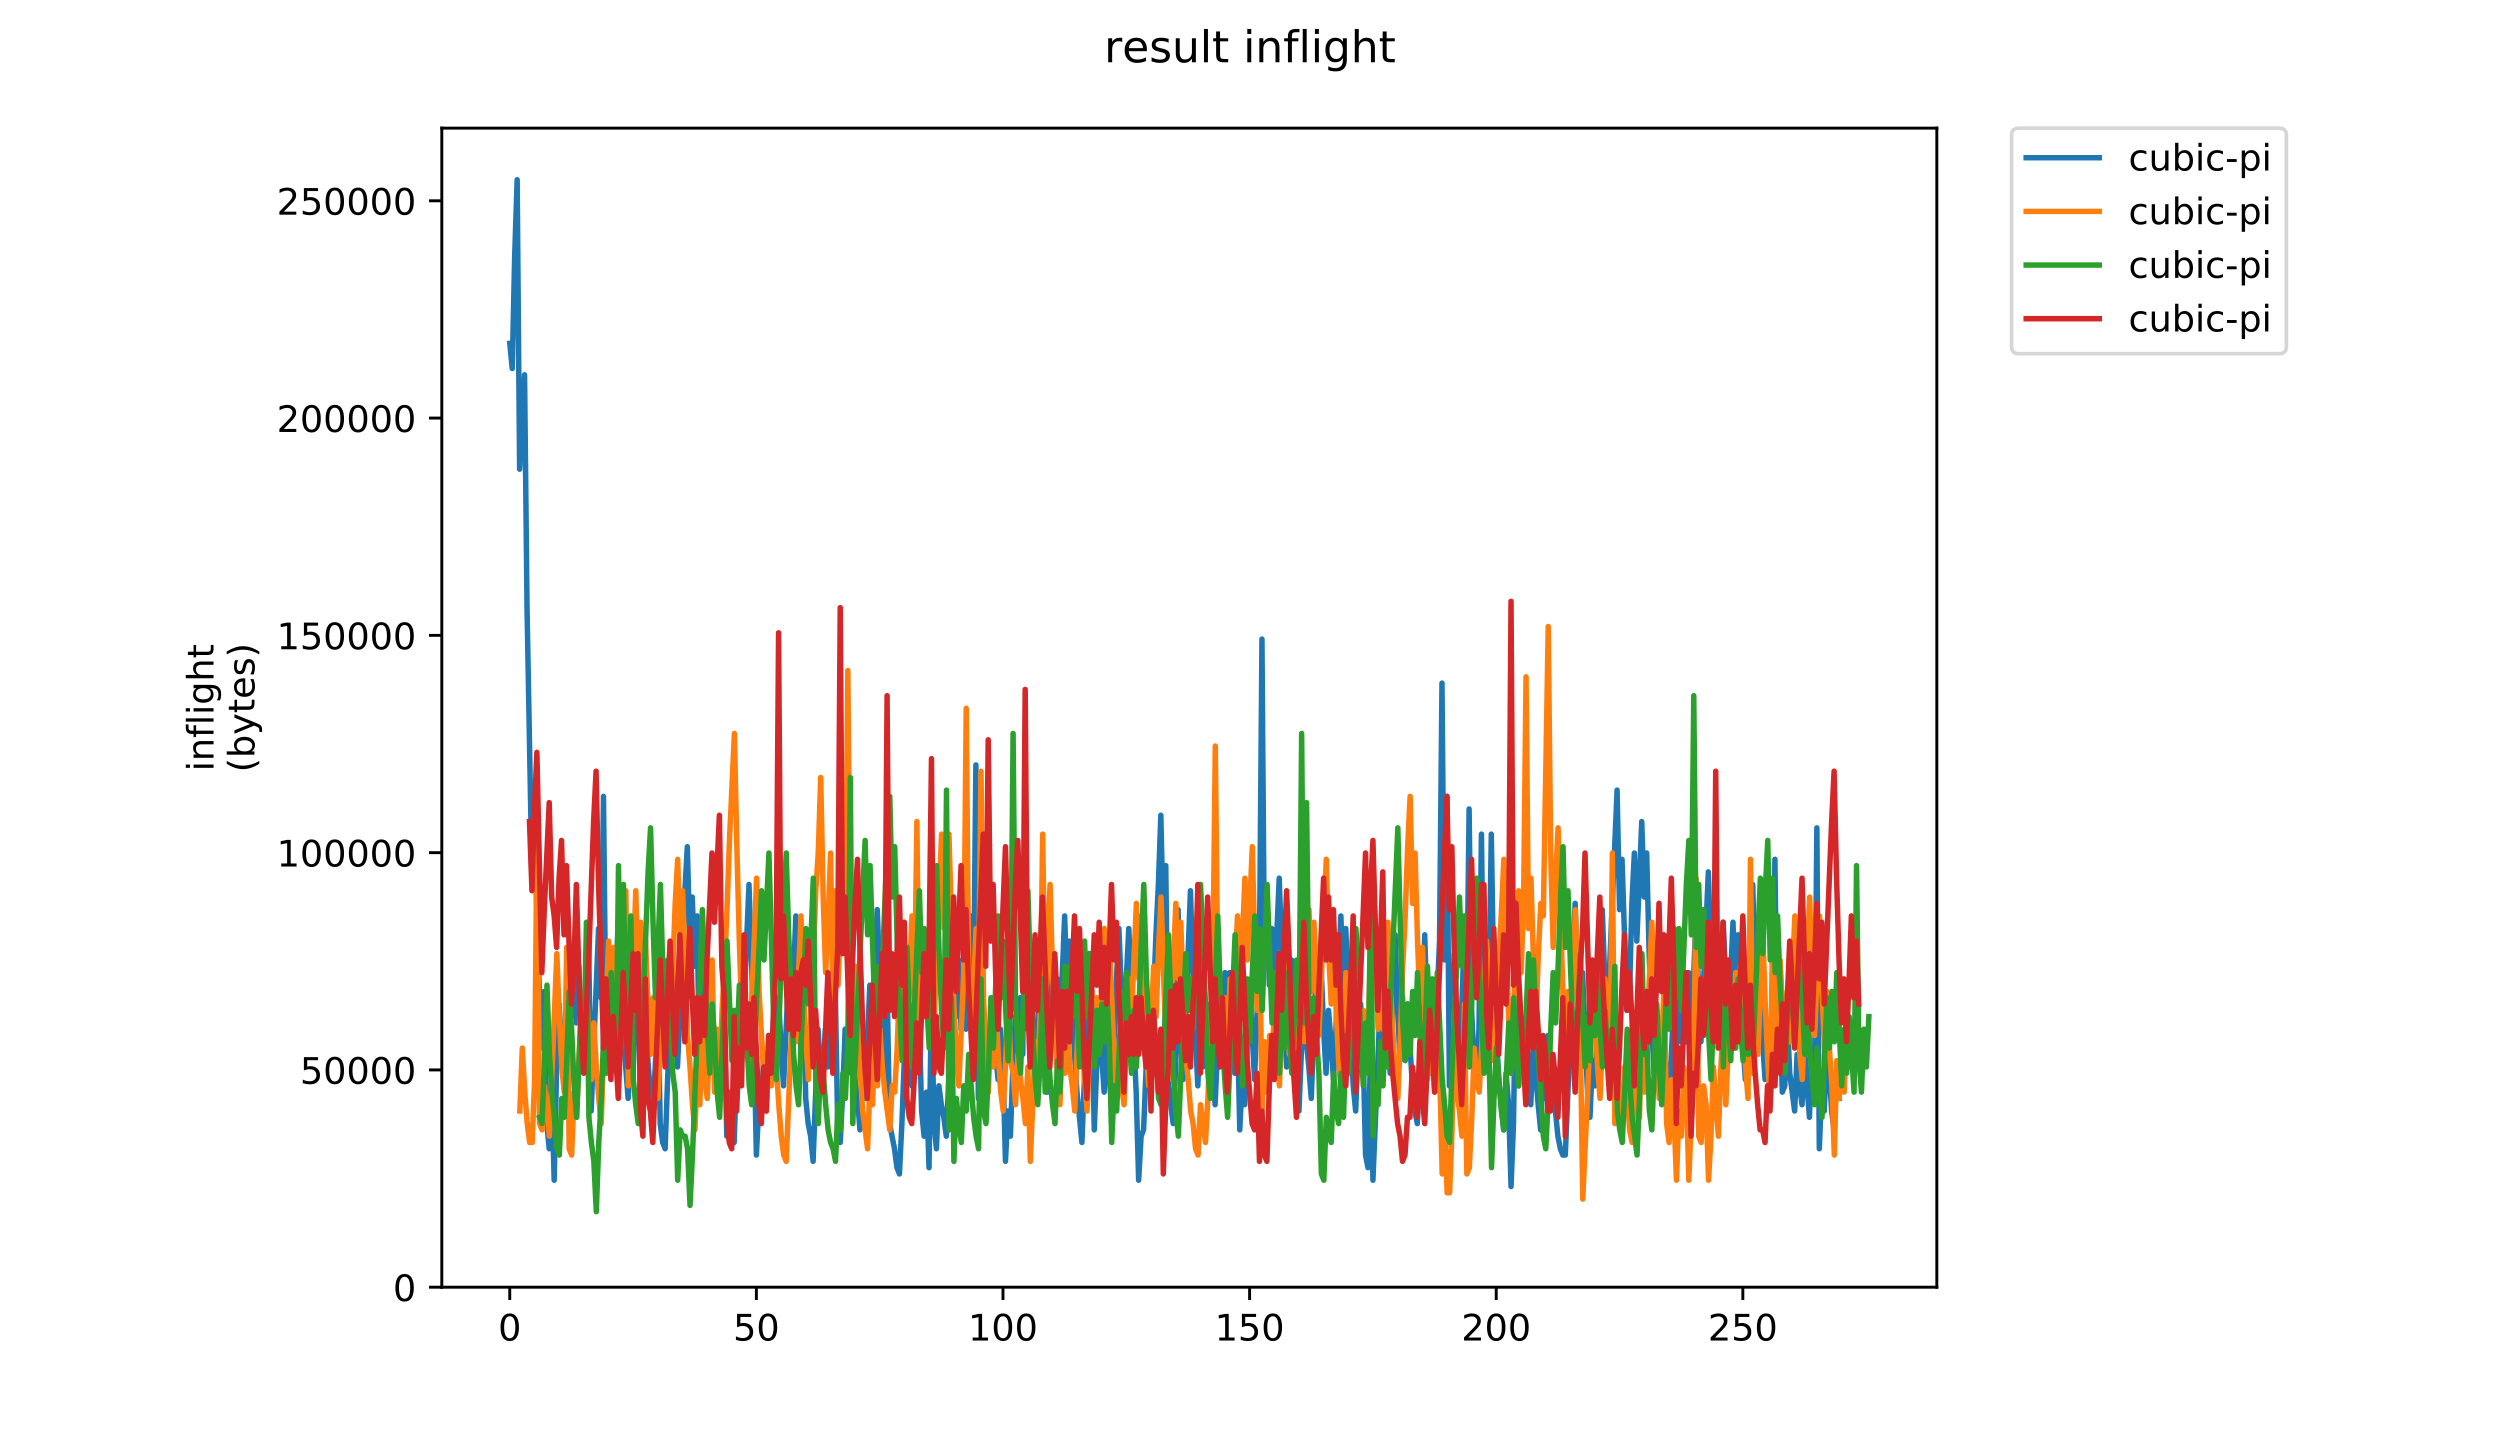 <?xml version="1.0" encoding="utf-8" standalone="no"?>
<!DOCTYPE svg PUBLIC "-//W3C//DTD SVG 1.1//EN"
  "http://www.w3.org/Graphics/SVG/1.1/DTD/svg11.dtd">
<!-- Created with matplotlib (https://matplotlib.org/) -->
<svg height="396pt" version="1.1" viewBox="0 0 684 396" width="684pt" xmlns="http://www.w3.org/2000/svg" xmlns:xlink="http://www.w3.org/1999/xlink">
 <defs>
  <style type="text/css">
*{stroke-linecap:butt;stroke-linejoin:round;}
  </style>
 </defs>
 <g id="figure_1">
  <g id="patch_1">
   <path d="M 0 396 
L 684 396 
L 684 0 
L 0 0 
z
" style="fill:#ffffff;"/>
  </g>
  <g id="axes_1">
   <g id="patch_2">
    <path d="M 120.879 352.174 
L 529.913 352.174 
L 529.913 35.062 
L 120.879 35.062 
z
" style="fill:#ffffff;"/>
   </g>
   <g id="matplotlib.axis_1">
    <g id="xtick_1">
     <g id="line2d_1">
      <defs>
       <path d="M 0 0 
L 0 3.5 
" id="meb36115ce2" style="stroke:#000000;stroke-width:0.8;"/>
      </defs>
      <g>
       <use style="stroke:#000000;stroke-width:0.8;" x="139.468" xlink:href="#meb36115ce2" y="352.174"/>
      </g>
     </g>
     <g id="text_1">
      <!-- 0 -->
      <defs>
       <path d="M 31.781 66.406 
Q 24.172 66.406 20.328 58.906 
Q 16.5 51.422 16.5 36.375 
Q 16.5 21.391 20.328 13.891 
Q 24.172 6.391 31.781 6.391 
Q 39.453 6.391 43.281 13.891 
Q 47.125 21.391 47.125 36.375 
Q 47.125 51.422 43.281 58.906 
Q 39.453 66.406 31.781 66.406 
z
M 31.781 74.219 
Q 44.047 74.219 50.516 64.516 
Q 56.984 54.828 56.984 36.375 
Q 56.984 17.969 50.516 8.266 
Q 44.047 -1.422 31.781 -1.422 
Q 19.531 -1.422 13.062 8.266 
Q 6.594 17.969 6.594 36.375 
Q 6.594 54.828 13.062 64.516 
Q 19.531 74.219 31.781 74.219 
z
" id="DejaVuSans-48"/>
      </defs>
      <g transform="translate(136.287 366.773)scale(0.1 -0.1)">
       <use xlink:href="#DejaVuSans-48"/>
      </g>
     </g>
    </g>
    <g id="xtick_2">
     <g id="line2d_2">
      <g>
       <use style="stroke:#000000;stroke-width:0.8;" x="206.943" xlink:href="#meb36115ce2" y="352.174"/>
      </g>
     </g>
     <g id="text_2">
      <!-- 50 -->
      <defs>
       <path d="M 10.797 72.906 
L 49.516 72.906 
L 49.516 64.594 
L 19.828 64.594 
L 19.828 46.734 
Q 21.969 47.469 24.109 47.828 
Q 26.266 48.188 28.422 48.188 
Q 40.625 48.188 47.75 41.5 
Q 54.891 34.812 54.891 23.391 
Q 54.891 11.625 47.562 5.094 
Q 40.234 -1.422 26.906 -1.422 
Q 22.312 -1.422 17.547 -0.641 
Q 12.797 0.141 7.719 1.703 
L 7.719 11.625 
Q 12.109 9.234 16.797 8.062 
Q 21.484 6.891 26.703 6.891 
Q 35.156 6.891 40.078 11.328 
Q 45.016 15.766 45.016 23.391 
Q 45.016 31 40.078 35.438 
Q 35.156 39.891 26.703 39.891 
Q 22.75 39.891 18.812 39.016 
Q 14.891 38.141 10.797 36.281 
z
" id="DejaVuSans-53"/>
      </defs>
      <g transform="translate(200.581 366.773)scale(0.1 -0.1)">
       <use xlink:href="#DejaVuSans-53"/>
       <use x="63.623" xlink:href="#DejaVuSans-48"/>
      </g>
     </g>
    </g>
    <g id="xtick_3">
     <g id="line2d_3">
      <g>
       <use style="stroke:#000000;stroke-width:0.8;" x="274.418" xlink:href="#meb36115ce2" y="352.174"/>
      </g>
     </g>
     <g id="text_3">
      <!-- 100 -->
      <defs>
       <path d="M 12.406 8.297 
L 28.516 8.297 
L 28.516 63.922 
L 10.984 60.406 
L 10.984 69.391 
L 28.422 72.906 
L 38.281 72.906 
L 38.281 8.297 
L 54.391 8.297 
L 54.391 0 
L 12.406 0 
z
" id="DejaVuSans-49"/>
      </defs>
      <g transform="translate(264.875 366.773)scale(0.1 -0.1)">
       <use xlink:href="#DejaVuSans-49"/>
       <use x="63.623" xlink:href="#DejaVuSans-48"/>
       <use x="127.246" xlink:href="#DejaVuSans-48"/>
      </g>
     </g>
    </g>
    <g id="xtick_4">
     <g id="line2d_4">
      <g>
       <use style="stroke:#000000;stroke-width:0.8;" x="341.893" xlink:href="#meb36115ce2" y="352.174"/>
      </g>
     </g>
     <g id="text_4">
      <!-- 150 -->
      <g transform="translate(332.35 366.773)scale(0.1 -0.1)">
       <use xlink:href="#DejaVuSans-49"/>
       <use x="63.623" xlink:href="#DejaVuSans-53"/>
       <use x="127.246" xlink:href="#DejaVuSans-48"/>
      </g>
     </g>
    </g>
    <g id="xtick_5">
     <g id="line2d_5">
      <g>
       <use style="stroke:#000000;stroke-width:0.8;" x="409.368" xlink:href="#meb36115ce2" y="352.174"/>
      </g>
     </g>
     <g id="text_5">
      <!-- 200 -->
      <defs>
       <path d="M 19.188 8.297 
L 53.609 8.297 
L 53.609 0 
L 7.328 0 
L 7.328 8.297 
Q 12.938 14.109 22.625 23.891 
Q 32.328 33.688 34.812 36.531 
Q 39.547 41.844 41.422 45.531 
Q 43.312 49.219 43.312 52.781 
Q 43.312 58.594 39.234 62.25 
Q 35.156 65.922 28.609 65.922 
Q 23.969 65.922 18.812 64.312 
Q 13.672 62.703 7.812 59.422 
L 7.812 69.391 
Q 13.766 71.781 18.938 73 
Q 24.125 74.219 28.422 74.219 
Q 39.75 74.219 46.484 68.547 
Q 53.219 62.891 53.219 53.422 
Q 53.219 48.922 51.531 44.891 
Q 49.859 40.875 45.406 35.406 
Q 44.188 33.984 37.641 27.219 
Q 31.109 20.453 19.188 8.297 
z
" id="DejaVuSans-50"/>
      </defs>
      <g transform="translate(399.825 366.773)scale(0.1 -0.1)">
       <use xlink:href="#DejaVuSans-50"/>
       <use x="63.623" xlink:href="#DejaVuSans-48"/>
       <use x="127.246" xlink:href="#DejaVuSans-48"/>
      </g>
     </g>
    </g>
    <g id="xtick_6">
     <g id="line2d_6">
      <g>
       <use style="stroke:#000000;stroke-width:0.8;" x="476.843" xlink:href="#meb36115ce2" y="352.174"/>
      </g>
     </g>
     <g id="text_6">
      <!-- 250 -->
      <g transform="translate(467.3 366.773)scale(0.1 -0.1)">
       <use xlink:href="#DejaVuSans-50"/>
       <use x="63.623" xlink:href="#DejaVuSans-53"/>
       <use x="127.246" xlink:href="#DejaVuSans-48"/>
      </g>
     </g>
    </g>
   </g>
   <g id="matplotlib.axis_2">
    <g id="ytick_1">
     <g id="line2d_7">
      <defs>
       <path d="M 0 0 
L -3.5 0 
" id="m960b6b5478" style="stroke:#000000;stroke-width:0.8;"/>
      </defs>
      <g>
       <use style="stroke:#000000;stroke-width:0.8;" x="120.879" xlink:href="#m960b6b5478" y="352.174"/>
      </g>
     </g>
     <g id="text_7">
      <!-- 0 -->
      <g transform="translate(107.516 355.973)scale(0.1 -0.1)">
       <use xlink:href="#DejaVuSans-48"/>
      </g>
     </g>
    </g>
    <g id="ytick_2">
     <g id="line2d_8">
      <g>
       <use style="stroke:#000000;stroke-width:0.8;" x="120.879" xlink:href="#m960b6b5478" y="292.728"/>
      </g>
     </g>
     <g id="text_8">
      <!-- 50000 -->
      <g transform="translate(82.066 296.527)scale(0.1 -0.1)">
       <use xlink:href="#DejaVuSans-53"/>
       <use x="63.623" xlink:href="#DejaVuSans-48"/>
       <use x="127.246" xlink:href="#DejaVuSans-48"/>
       <use x="190.869" xlink:href="#DejaVuSans-48"/>
       <use x="254.492" xlink:href="#DejaVuSans-48"/>
      </g>
     </g>
    </g>
    <g id="ytick_3">
     <g id="line2d_9">
      <g>
       <use style="stroke:#000000;stroke-width:0.8;" x="120.879" xlink:href="#m960b6b5478" y="233.282"/>
      </g>
     </g>
     <g id="text_9">
      <!-- 100000 -->
      <g transform="translate(75.704 237.081)scale(0.1 -0.1)">
       <use xlink:href="#DejaVuSans-49"/>
       <use x="63.623" xlink:href="#DejaVuSans-48"/>
       <use x="127.246" xlink:href="#DejaVuSans-48"/>
       <use x="190.869" xlink:href="#DejaVuSans-48"/>
       <use x="254.492" xlink:href="#DejaVuSans-48"/>
       <use x="318.115" xlink:href="#DejaVuSans-48"/>
      </g>
     </g>
    </g>
    <g id="ytick_4">
     <g id="line2d_10">
      <g>
       <use style="stroke:#000000;stroke-width:0.8;" x="120.879" xlink:href="#m960b6b5478" y="173.836"/>
      </g>
     </g>
     <g id="text_10">
      <!-- 150000 -->
      <g transform="translate(75.704 177.635)scale(0.1 -0.1)">
       <use xlink:href="#DejaVuSans-49"/>
       <use x="63.623" xlink:href="#DejaVuSans-53"/>
       <use x="127.246" xlink:href="#DejaVuSans-48"/>
       <use x="190.869" xlink:href="#DejaVuSans-48"/>
       <use x="254.492" xlink:href="#DejaVuSans-48"/>
       <use x="318.115" xlink:href="#DejaVuSans-48"/>
      </g>
     </g>
    </g>
    <g id="ytick_5">
     <g id="line2d_11">
      <g>
       <use style="stroke:#000000;stroke-width:0.8;" x="120.879" xlink:href="#m960b6b5478" y="114.389"/>
      </g>
     </g>
     <g id="text_11">
      <!-- 200000 -->
      <g transform="translate(75.704 118.189)scale(0.1 -0.1)">
       <use xlink:href="#DejaVuSans-50"/>
       <use x="63.623" xlink:href="#DejaVuSans-48"/>
       <use x="127.246" xlink:href="#DejaVuSans-48"/>
       <use x="190.869" xlink:href="#DejaVuSans-48"/>
       <use x="254.492" xlink:href="#DejaVuSans-48"/>
       <use x="318.115" xlink:href="#DejaVuSans-48"/>
      </g>
     </g>
    </g>
    <g id="ytick_6">
     <g id="line2d_12">
      <g>
       <use style="stroke:#000000;stroke-width:0.8;" x="120.879" xlink:href="#m960b6b5478" y="54.943"/>
      </g>
     </g>
     <g id="text_12">
      <!-- 250000 -->
      <g transform="translate(75.704 58.742)scale(0.1 -0.1)">
       <use xlink:href="#DejaVuSans-50"/>
       <use x="63.623" xlink:href="#DejaVuSans-53"/>
       <use x="127.246" xlink:href="#DejaVuSans-48"/>
       <use x="190.869" xlink:href="#DejaVuSans-48"/>
       <use x="254.492" xlink:href="#DejaVuSans-48"/>
       <use x="318.115" xlink:href="#DejaVuSans-48"/>
      </g>
     </g>
    </g>
    <g id="text_13">
     <!-- inflight -->
     <defs>
      <path d="M 9.422 54.688 
L 18.406 54.688 
L 18.406 0 
L 9.422 0 
z
M 9.422 75.984 
L 18.406 75.984 
L 18.406 64.594 
L 9.422 64.594 
z
" id="DejaVuSans-105"/>
      <path d="M 54.891 33.016 
L 54.891 0 
L 45.906 0 
L 45.906 32.719 
Q 45.906 40.484 42.875 44.328 
Q 39.844 48.188 33.797 48.188 
Q 26.516 48.188 22.312 43.547 
Q 18.109 38.922 18.109 30.906 
L 18.109 0 
L 9.078 0 
L 9.078 54.688 
L 18.109 54.688 
L 18.109 46.188 
Q 21.344 51.125 25.703 53.562 
Q 30.078 56 35.797 56 
Q 45.219 56 50.047 50.172 
Q 54.891 44.344 54.891 33.016 
z
" id="DejaVuSans-110"/>
      <path d="M 37.109 75.984 
L 37.109 68.5 
L 28.516 68.5 
Q 23.688 68.5 21.797 66.547 
Q 19.922 64.594 19.922 59.516 
L 19.922 54.688 
L 34.719 54.688 
L 34.719 47.703 
L 19.922 47.703 
L 19.922 0 
L 10.891 0 
L 10.891 47.703 
L 2.297 47.703 
L 2.297 54.688 
L 10.891 54.688 
L 10.891 58.5 
Q 10.891 67.625 15.141 71.797 
Q 19.391 75.984 28.609 75.984 
z
" id="DejaVuSans-102"/>
      <path d="M 9.422 75.984 
L 18.406 75.984 
L 18.406 0 
L 9.422 0 
z
" id="DejaVuSans-108"/>
      <path d="M 45.406 27.984 
Q 45.406 37.75 41.375 43.109 
Q 37.359 48.484 30.078 48.484 
Q 22.859 48.484 18.828 43.109 
Q 14.797 37.75 14.797 27.984 
Q 14.797 18.266 18.828 12.891 
Q 22.859 7.516 30.078 7.516 
Q 37.359 7.516 41.375 12.891 
Q 45.406 18.266 45.406 27.984 
z
M 54.391 6.781 
Q 54.391 -7.172 48.188 -13.984 
Q 42 -20.797 29.203 -20.797 
Q 24.469 -20.797 20.266 -20.094 
Q 16.062 -19.391 12.109 -17.922 
L 12.109 -9.188 
Q 16.062 -11.328 19.922 -12.344 
Q 23.781 -13.375 27.781 -13.375 
Q 36.625 -13.375 41.016 -8.766 
Q 45.406 -4.156 45.406 5.172 
L 45.406 9.625 
Q 42.625 4.781 38.281 2.391 
Q 33.938 0 27.875 0 
Q 17.828 0 11.672 7.656 
Q 5.516 15.328 5.516 27.984 
Q 5.516 40.672 11.672 48.328 
Q 17.828 56 27.875 56 
Q 33.938 56 38.281 53.609 
Q 42.625 51.219 45.406 46.391 
L 45.406 54.688 
L 54.391 54.688 
z
" id="DejaVuSans-103"/>
      <path d="M 54.891 33.016 
L 54.891 0 
L 45.906 0 
L 45.906 32.719 
Q 45.906 40.484 42.875 44.328 
Q 39.844 48.188 33.797 48.188 
Q 26.516 48.188 22.312 43.547 
Q 18.109 38.922 18.109 30.906 
L 18.109 0 
L 9.078 0 
L 9.078 75.984 
L 18.109 75.984 
L 18.109 46.188 
Q 21.344 51.125 25.703 53.562 
Q 30.078 56 35.797 56 
Q 45.219 56 50.047 50.172 
Q 54.891 44.344 54.891 33.016 
z
" id="DejaVuSans-104"/>
      <path d="M 18.312 70.219 
L 18.312 54.688 
L 36.812 54.688 
L 36.812 47.703 
L 18.312 47.703 
L 18.312 18.016 
Q 18.312 11.328 20.141 9.422 
Q 21.969 7.516 27.594 7.516 
L 36.812 7.516 
L 36.812 0 
L 27.594 0 
Q 17.188 0 13.234 3.875 
Q 9.281 7.766 9.281 18.016 
L 9.281 47.703 
L 2.688 47.703 
L 2.688 54.688 
L 9.281 54.688 
L 9.281 70.219 
z
" id="DejaVuSans-116"/>
     </defs>
     <g transform="translate(58.426 211.018)rotate(-90)scale(0.1 -0.1)">
      <use xlink:href="#DejaVuSans-105"/>
      <use x="27.783" xlink:href="#DejaVuSans-110"/>
      <use x="91.162" xlink:href="#DejaVuSans-102"/>
      <use x="126.367" xlink:href="#DejaVuSans-108"/>
      <use x="154.15" xlink:href="#DejaVuSans-105"/>
      <use x="181.934" xlink:href="#DejaVuSans-103"/>
      <use x="245.41" xlink:href="#DejaVuSans-104"/>
      <use x="308.789" xlink:href="#DejaVuSans-116"/>
     </g>
     <!-- (bytes) -->
     <defs>
      <path d="M 31 75.875 
Q 24.469 64.656 21.281 53.656 
Q 18.109 42.672 18.109 31.391 
Q 18.109 20.125 21.312 9.062 
Q 24.516 -2 31 -13.188 
L 23.188 -13.188 
Q 15.875 -1.703 12.234 9.375 
Q 8.594 20.453 8.594 31.391 
Q 8.594 42.281 12.203 53.312 
Q 15.828 64.359 23.188 75.875 
z
" id="DejaVuSans-40"/>
      <path d="M 48.688 27.297 
Q 48.688 37.203 44.609 42.844 
Q 40.531 48.484 33.406 48.484 
Q 26.266 48.484 22.188 42.844 
Q 18.109 37.203 18.109 27.297 
Q 18.109 17.391 22.188 11.75 
Q 26.266 6.109 33.406 6.109 
Q 40.531 6.109 44.609 11.75 
Q 48.688 17.391 48.688 27.297 
z
M 18.109 46.391 
Q 20.953 51.266 25.266 53.625 
Q 29.594 56 35.594 56 
Q 45.562 56 51.781 48.094 
Q 58.016 40.188 58.016 27.297 
Q 58.016 14.406 51.781 6.484 
Q 45.562 -1.422 35.594 -1.422 
Q 29.594 -1.422 25.266 0.953 
Q 20.953 3.328 18.109 8.203 
L 18.109 0 
L 9.078 0 
L 9.078 75.984 
L 18.109 75.984 
z
" id="DejaVuSans-98"/>
      <path d="M 32.172 -5.078 
Q 28.375 -14.844 24.75 -17.812 
Q 21.141 -20.797 15.094 -20.797 
L 7.906 -20.797 
L 7.906 -13.281 
L 13.188 -13.281 
Q 16.891 -13.281 18.938 -11.516 
Q 21 -9.766 23.484 -3.219 
L 25.094 0.875 
L 2.984 54.688 
L 12.5 54.688 
L 29.594 11.922 
L 46.688 54.688 
L 56.203 54.688 
z
" id="DejaVuSans-121"/>
      <path d="M 56.203 29.594 
L 56.203 25.203 
L 14.891 25.203 
Q 15.484 15.922 20.484 11.062 
Q 25.484 6.203 34.422 6.203 
Q 39.594 6.203 44.453 7.469 
Q 49.312 8.734 54.109 11.281 
L 54.109 2.781 
Q 49.266 0.734 44.188 -0.344 
Q 39.109 -1.422 33.891 -1.422 
Q 20.797 -1.422 13.156 6.188 
Q 5.516 13.812 5.516 26.812 
Q 5.516 40.234 12.766 48.109 
Q 20.016 56 32.328 56 
Q 43.359 56 49.781 48.891 
Q 56.203 41.797 56.203 29.594 
z
M 47.219 32.234 
Q 47.125 39.594 43.094 43.984 
Q 39.062 48.391 32.422 48.391 
Q 24.906 48.391 20.391 44.141 
Q 15.875 39.891 15.188 32.172 
z
" id="DejaVuSans-101"/>
      <path d="M 44.281 53.078 
L 44.281 44.578 
Q 40.484 46.531 36.375 47.5 
Q 32.281 48.484 27.875 48.484 
Q 21.188 48.484 17.844 46.438 
Q 14.5 44.391 14.5 40.281 
Q 14.5 37.156 16.891 35.375 
Q 19.281 33.594 26.516 31.984 
L 29.594 31.297 
Q 39.156 29.25 43.188 25.516 
Q 47.219 21.781 47.219 15.094 
Q 47.219 7.469 41.188 3.016 
Q 35.156 -1.422 24.609 -1.422 
Q 20.219 -1.422 15.453 -0.562 
Q 10.688 0.297 5.422 2 
L 5.422 11.281 
Q 10.406 8.688 15.234 7.391 
Q 20.062 6.109 24.812 6.109 
Q 31.156 6.109 34.562 8.281 
Q 37.984 10.453 37.984 14.406 
Q 37.984 18.062 35.516 20.016 
Q 33.062 21.969 24.703 23.781 
L 21.578 24.516 
Q 13.234 26.266 9.516 29.906 
Q 5.812 33.547 5.812 39.891 
Q 5.812 47.609 11.281 51.797 
Q 16.75 56 26.812 56 
Q 31.781 56 36.172 55.266 
Q 40.578 54.547 44.281 53.078 
z
" id="DejaVuSans-115"/>
      <path d="M 8.016 75.875 
L 15.828 75.875 
Q 23.141 64.359 26.781 53.312 
Q 30.422 42.281 30.422 31.391 
Q 30.422 20.453 26.781 9.375 
Q 23.141 -1.703 15.828 -13.188 
L 8.016 -13.188 
Q 14.5 -2 17.703 9.062 
Q 20.906 20.125 20.906 31.391 
Q 20.906 42.672 17.703 53.656 
Q 14.5 64.656 8.016 75.875 
z
" id="DejaVuSans-41"/>
     </defs>
     <g transform="translate(69.624 211.295)rotate(-90)scale(0.1 -0.1)">
      <use xlink:href="#DejaVuSans-40"/>
      <use x="39.014" xlink:href="#DejaVuSans-98"/>
      <use x="102.49" xlink:href="#DejaVuSans-121"/>
      <use x="161.67" xlink:href="#DejaVuSans-116"/>
      <use x="200.879" xlink:href="#DejaVuSans-101"/>
      <use x="262.402" xlink:href="#DejaVuSans-115"/>
      <use x="314.502" xlink:href="#DejaVuSans-41"/>
     </g>
    </g>
   </g>
   <g id="line2d_13">
    <path clip-path="url(#pdaac20f795)" d="M 139.471 93.94 
L 140.146 100.826 
L 140.821 69.838 
L 141.495 49.179 
L 142.17 128.371 
L 143.52 102.548 
L 144.194 166.246 
L 145.544 240.273 
L 146.219 219.614 
L 146.893 250.602 
L 147.568 271.261 
L 148.243 286.755 
L 148.918 271.261 
L 149.592 307.414 
L 150.267 314.3 
L 150.942 297.084 
L 151.617 322.908 
L 152.291 291.92 
L 152.966 274.704 
L 154.316 297.084 
L 154.99 281.59 
L 155.665 262.653 
L 156.34 278.147 
L 157.015 262.653 
L 157.689 279.869 
L 158.364 264.375 
L 159.039 281.59 
L 159.714 291.92 
L 161.063 259.21 
L 161.738 303.97 
L 163.762 254.045 
L 164.437 272.982 
L 165.112 217.892 
L 165.786 281.59 
L 166.461 286.755 
L 167.136 271.261 
L 167.811 283.312 
L 169.16 252.324 
L 169.835 250.602 
L 170.51 283.312 
L 171.859 300.527 
L 172.534 285.033 
L 173.209 293.641 
L 174.558 259.21 
L 175.233 278.147 
L 175.908 293.641 
L 176.582 276.425 
L 177.257 290.198 
L 177.932 298.806 
L 178.607 305.692 
L 179.281 291.92 
L 179.956 271.261 
L 180.631 307.414 
L 181.306 312.578 
L 181.98 314.3 
L 182.655 295.363 
L 184.005 264.375 
L 184.679 279.869 
L 185.354 291.92 
L 186.704 262.653 
L 187.378 243.716 
L 188.053 231.665 
L 188.728 257.488 
L 189.403 245.437 
L 190.077 264.375 
L 190.752 250.602 
L 191.427 298.806 
L 192.776 262.653 
L 193.451 283.312 
L 194.126 293.641 
L 194.801 278.147 
L 195.475 286.755 
L 196.15 298.806 
L 196.825 283.312 
L 197.5 295.363 
L 198.174 278.147 
L 198.849 310.857 
L 199.524 298.806 
L 200.199 303.97 
L 200.873 312.578 
L 201.548 291.92 
L 202.223 279.869 
L 202.898 290.198 
L 204.922 241.994 
L 206.271 283.312 
L 206.946 316.021 
L 207.621 302.249 
L 208.296 303.97 
L 208.97 288.476 
L 209.645 302.249 
L 210.32 283.312 
L 210.995 293.641 
L 211.669 278.147 
L 212.344 288.476 
L 213.019 272.982 
L 213.694 286.755 
L 214.368 297.084 
L 215.718 267.818 
L 216.393 281.59 
L 217.067 267.818 
L 217.742 250.602 
L 219.092 286.755 
L 219.766 266.096 
L 220.441 300.527 
L 221.116 307.414 
L 221.791 310.857 
L 222.465 317.743 
L 223.815 281.59 
L 224.49 291.92 
L 225.164 295.363 
L 225.839 281.59 
L 226.514 291.92 
L 227.189 276.425 
L 227.863 288.476 
L 228.538 271.261 
L 229.213 309.135 
L 229.888 312.578 
L 230.562 298.806 
L 231.237 281.59 
L 231.912 293.641 
L 232.587 276.425 
L 233.261 288.476 
L 233.936 295.363 
L 234.611 300.527 
L 235.286 309.135 
L 235.96 293.641 
L 236.635 300.527 
L 237.985 269.539 
L 238.659 278.147 
L 240.009 248.88 
L 241.358 285.033 
L 242.033 295.363 
L 242.708 269.539 
L 243.383 307.414 
L 244.732 314.3 
L 245.407 319.464 
L 246.082 321.186 
L 246.756 307.414 
L 248.106 271.261 
L 248.781 286.755 
L 249.455 297.084 
L 250.13 281.59 
L 250.805 290.198 
L 251.48 278.147 
L 252.154 303.97 
L 252.829 310.857 
L 253.504 298.806 
L 254.179 319.464 
L 254.853 271.261 
L 255.528 307.414 
L 256.203 314.3 
L 256.878 297.084 
L 257.552 302.249 
L 258.227 305.692 
L 258.902 310.857 
L 260.926 264.375 
L 261.601 278.147 
L 262.276 262.653 
L 262.95 281.59 
L 263.625 266.096 
L 264.3 281.59 
L 265.649 250.602 
L 266.324 274.704 
L 266.999 209.285 
L 267.674 300.527 
L 268.348 283.312 
L 269.023 293.641 
L 269.698 297.084 
L 270.373 285.033 
L 271.047 290.198 
L 271.722 272.982 
L 272.397 288.476 
L 273.072 295.363 
L 273.746 281.59 
L 274.421 291.92 
L 275.096 317.743 
L 275.771 303.97 
L 276.445 310.857 
L 277.12 291.92 
L 277.795 278.147 
L 278.47 290.198 
L 279.144 272.982 
L 279.819 288.476 
L 280.494 233.386 
L 281.169 281.59 
L 281.843 266.096 
L 283.193 297.084 
L 284.542 264.375 
L 285.217 279.869 
L 285.892 286.755 
L 286.567 298.806 
L 287.916 266.096 
L 288.591 285.033 
L 289.266 267.818 
L 289.94 283.312 
L 291.29 250.602 
L 291.965 271.261 
L 292.639 257.488 
L 293.314 274.704 
L 293.989 288.476 
L 294.664 298.806 
L 296.013 312.578 
L 298.037 260.931 
L 298.712 278.147 
L 299.387 309.135 
L 300.736 274.704 
L 301.411 288.476 
L 302.086 298.806 
L 302.761 283.312 
L 303.435 293.641 
L 304.11 302.249 
L 305.46 267.818 
L 306.134 254.045 
L 306.809 271.261 
L 307.484 285.033 
L 308.159 267.818 
L 308.833 254.045 
L 310.858 298.806 
L 311.532 322.908 
L 312.207 310.857 
L 312.882 309.135 
L 314.231 276.425 
L 314.906 291.92 
L 316.256 255.767 
L 316.93 241.994 
L 317.605 223.057 
L 318.28 252.324 
L 318.955 236.83 
L 319.629 295.363 
L 320.304 302.249 
L 320.979 307.414 
L 321.654 291.92 
L 322.328 248.88 
L 323.003 285.033 
L 323.678 295.363 
L 324.353 279.869 
L 325.702 243.716 
L 326.377 266.096 
L 327.052 283.312 
L 327.726 297.084 
L 328.401 279.869 
L 329.076 291.92 
L 329.751 276.425 
L 330.425 290.198 
L 331.1 274.704 
L 331.775 291.92 
L 332.45 302.249 
L 333.124 286.755 
L 333.799 267.818 
L 334.474 283.312 
L 335.149 266.096 
L 335.823 283.312 
L 336.498 266.096 
L 337.848 293.641 
L 338.522 278.147 
L 339.197 309.135 
L 339.872 295.363 
L 340.547 302.249 
L 341.896 269.539 
L 343.246 295.363 
L 344.595 259.21 
L 345.27 174.853 
L 345.945 262.653 
L 346.619 245.437 
L 347.294 269.539 
L 347.969 254.045 
L 348.644 271.261 
L 349.993 240.273 
L 351.343 279.869 
L 352.017 291.92 
L 352.692 272.982 
L 353.367 262.653 
L 355.391 303.97 
L 356.741 271.261 
L 357.415 285.033 
L 358.09 291.92 
L 358.765 300.527 
L 360.114 264.375 
L 360.789 281.59 
L 361.464 264.375 
L 362.139 281.59 
L 362.813 293.641 
L 363.488 276.425 
L 364.163 285.033 
L 364.838 295.363 
L 365.512 281.59 
L 366.187 264.375 
L 366.862 250.602 
L 367.537 269.539 
L 368.211 254.045 
L 368.886 272.982 
L 369.561 283.312 
L 370.236 297.084 
L 370.91 303.97 
L 371.585 286.755 
L 372.26 274.704 
L 372.935 286.755 
L 373.609 316.021 
L 374.284 319.464 
L 374.959 288.476 
L 375.634 322.908 
L 376.983 290.198 
L 377.658 272.982 
L 378.333 285.033 
L 379.007 269.539 
L 379.682 283.312 
L 380.357 293.641 
L 381.706 255.767 
L 382.381 276.425 
L 383.056 290.198 
L 383.731 272.982 
L 384.405 288.476 
L 385.08 274.704 
L 386.43 297.084 
L 387.104 303.97 
L 387.779 307.414 
L 389.129 278.147 
L 389.803 255.767 
L 390.478 278.147 
L 391.153 293.641 
L 391.828 278.147 
L 392.502 291.92 
L 393.177 272.982 
L 393.852 257.488 
L 394.527 186.904 
L 395.201 262.653 
L 395.876 217.892 
L 396.551 297.084 
L 397.226 274.704 
L 397.9 260.931 
L 398.575 279.869 
L 399.25 293.641 
L 400.599 257.488 
L 401.274 276.425 
L 401.949 221.335 
L 402.624 276.425 
L 403.298 290.198 
L 403.973 297.084 
L 404.648 281.59 
L 405.323 228.222 
L 405.997 281.59 
L 406.672 288.476 
L 407.347 272.982 
L 408.022 228.222 
L 408.696 269.539 
L 410.046 295.363 
L 411.395 309.135 
L 412.07 293.641 
L 412.745 302.249 
L 413.42 324.629 
L 414.094 307.414 
L 414.769 264.375 
L 415.444 297.084 
L 416.119 283.312 
L 416.793 293.641 
L 417.468 278.147 
L 418.143 293.641 
L 418.818 302.249 
L 419.492 286.755 
L 420.167 293.641 
L 420.842 302.249 
L 421.517 309.135 
L 422.191 293.641 
L 422.866 300.527 
L 423.541 283.312 
L 424.216 290.198 
L 424.89 298.806 
L 425.565 303.97 
L 426.24 310.857 
L 426.915 314.3 
L 427.589 316.021 
L 428.264 316.021 
L 429.614 283.312 
L 430.963 247.159 
L 431.638 269.539 
L 432.313 285.033 
L 432.987 266.096 
L 434.337 298.806 
L 435.012 305.692 
L 435.686 290.198 
L 436.361 297.084 
L 437.711 264.375 
L 438.385 248.88 
L 439.06 267.818 
L 439.735 279.869 
L 442.434 216.171 
L 443.109 248.88 
L 443.783 235.108 
L 445.133 276.425 
L 445.808 272.982 
L 446.482 247.159 
L 447.157 233.386 
L 447.832 257.488 
L 449.181 224.779 
L 449.856 245.437 
L 450.531 233.386 
L 451.206 260.931 
L 451.88 279.869 
L 452.555 293.641 
L 453.23 276.425 
L 453.905 291.92 
L 454.579 300.527 
L 455.254 283.312 
L 456.604 307.414 
L 457.278 288.476 
L 457.953 274.704 
L 458.628 288.476 
L 459.303 269.539 
L 459.977 285.033 
L 460.652 267.818 
L 461.327 285.033 
L 462.002 266.096 
L 462.676 285.033 
L 464.026 250.602 
L 464.701 269.539 
L 465.375 285.033 
L 467.4 238.551 
L 468.749 283.312 
L 469.424 269.539 
L 470.099 283.312 
L 471.448 252.324 
L 472.798 283.312 
L 474.147 252.324 
L 474.822 271.261 
L 475.497 255.767 
L 476.171 274.704 
L 477.521 295.363 
L 478.87 259.21 
L 479.545 241.994 
L 480.22 266.096 
L 480.895 250.602 
L 481.569 271.261 
L 482.244 285.033 
L 482.919 295.363 
L 483.594 279.869 
L 484.268 290.198 
L 484.943 274.704 
L 485.618 235.108 
L 486.293 291.92 
L 486.967 276.425 
L 487.642 298.806 
L 488.317 297.084 
L 488.992 278.147 
L 489.666 293.641 
L 491.016 303.97 
L 491.691 288.476 
L 492.365 297.084 
L 493.04 302.249 
L 493.715 286.755 
L 494.39 297.084 
L 495.064 305.692 
L 495.739 286.755 
L 496.414 298.806 
L 497.089 226.5 
L 497.763 314.3 
L 498.438 297.084 
L 499.113 303.97 
L 499.788 286.755 
L 500.462 293.641 
L 501.137 303.97 
L 501.812 309.135 
L 502.487 293.641 
L 503.161 300.527 
L 503.161 300.527 
" style="fill:none;stroke:#1f77b4;stroke-linecap:square;stroke-width:1.5;"/>
   </g>
   <g id="line2d_14">
    <path clip-path="url(#pdaac20f795)" d="M 142.227 303.97 
L 142.901 286.755 
L 143.576 298.806 
L 144.251 307.414 
L 144.926 312.578 
L 145.6 312.578 
L 146.275 295.363 
L 146.95 224.779 
L 147.625 307.414 
L 148.299 309.135 
L 148.974 297.084 
L 150.324 310.857 
L 152.348 260.931 
L 153.023 278.147 
L 153.697 291.92 
L 154.372 298.806 
L 155.047 259.21 
L 155.722 314.3 
L 156.396 316.021 
L 157.071 298.806 
L 157.746 305.692 
L 159.095 272.982 
L 159.77 286.755 
L 160.445 269.539 
L 161.12 285.033 
L 161.795 295.363 
L 162.469 279.869 
L 163.144 291.92 
L 163.819 300.527 
L 164.494 307.414 
L 165.168 286.755 
L 165.843 274.704 
L 166.518 257.488 
L 167.193 276.425 
L 167.867 259.21 
L 168.542 276.425 
L 169.217 259.21 
L 169.892 279.869 
L 171.241 243.716 
L 171.916 297.084 
L 172.591 278.147 
L 173.265 264.375 
L 173.94 243.716 
L 174.615 267.818 
L 175.29 252.324 
L 175.964 272.982 
L 176.639 257.488 
L 177.314 276.425 
L 177.989 288.476 
L 178.663 272.982 
L 180.013 300.527 
L 181.362 271.261 
L 182.037 286.755 
L 182.712 267.818 
L 183.387 283.312 
L 184.736 247.159 
L 185.411 235.108 
L 186.086 257.488 
L 186.76 243.716 
L 188.11 283.312 
L 188.785 291.92 
L 189.459 302.249 
L 190.134 309.135 
L 190.809 291.92 
L 191.484 302.249 
L 192.158 279.869 
L 192.833 295.363 
L 193.508 300.527 
L 194.183 283.312 
L 194.857 262.653 
L 195.532 298.806 
L 196.207 281.59 
L 196.882 295.363 
L 197.556 276.425 
L 198.231 264.375 
L 198.906 248.88 
L 199.581 229.943 
L 200.93 200.677 
L 201.605 231.665 
L 202.28 257.488 
L 202.954 278.147 
L 203.629 288.476 
L 204.304 274.704 
L 204.979 290.198 
L 206.328 257.488 
L 207.003 240.273 
L 207.678 271.261 
L 209.027 295.363 
L 209.702 303.97 
L 210.377 288.476 
L 211.051 297.084 
L 211.726 283.312 
L 212.401 291.92 
L 213.076 302.249 
L 213.75 310.857 
L 214.425 316.021 
L 215.1 317.743 
L 216.449 285.033 
L 217.124 267.818 
L 217.799 285.033 
L 218.474 266.096 
L 219.148 250.602 
L 219.823 271.261 
L 220.498 285.033 
L 221.173 295.363 
L 222.522 262.653 
L 223.197 243.716 
L 223.872 233.386 
L 224.546 212.728 
L 225.221 245.437 
L 225.896 266.096 
L 226.571 252.324 
L 227.245 233.386 
L 227.92 276.425 
L 228.595 243.716 
L 229.27 269.539 
L 229.944 254.045 
L 230.619 235.108 
L 231.294 255.767 
L 231.969 183.461 
L 232.643 264.375 
L 233.318 278.147 
L 233.993 264.375 
L 234.668 281.59 
L 236.017 303.97 
L 237.367 314.3 
L 238.041 295.363 
L 238.716 302.249 
L 239.391 285.033 
L 240.066 297.084 
L 240.74 281.59 
L 241.415 291.92 
L 242.09 298.806 
L 243.439 309.135 
L 244.114 297.084 
L 244.789 298.806 
L 245.464 286.755 
L 246.138 267.818 
L 246.813 285.033 
L 247.488 271.261 
L 248.163 283.312 
L 249.512 250.602 
L 250.187 272.982 
L 250.862 224.779 
L 251.536 286.755 
L 252.211 259.21 
L 252.886 278.147 
L 253.561 262.653 
L 254.235 276.425 
L 254.91 259.21 
L 255.585 279.869 
L 257.609 228.222 
L 258.284 254.045 
L 259.633 228.222 
L 260.983 274.704 
L 261.658 288.476 
L 262.332 297.084 
L 263.682 266.096 
L 264.357 193.79 
L 265.031 267.818 
L 265.706 281.59 
L 266.381 269.539 
L 267.056 254.045 
L 267.73 269.539 
L 268.405 211.006 
L 269.08 272.982 
L 270.429 298.806 
L 271.104 278.147 
L 271.779 291.92 
L 272.454 274.704 
L 273.128 288.476 
L 273.803 298.806 
L 274.478 303.97 
L 275.153 290.198 
L 275.827 272.982 
L 276.502 290.198 
L 277.177 293.641 
L 277.852 302.249 
L 278.526 288.476 
L 279.201 295.363 
L 279.876 300.527 
L 280.551 307.414 
L 281.225 291.92 
L 281.9 317.743 
L 283.25 285.033 
L 283.924 295.363 
L 284.599 276.425 
L 285.274 228.222 
L 285.949 274.704 
L 287.298 241.994 
L 287.973 266.096 
L 288.648 283.312 
L 289.322 293.641 
L 289.997 302.249 
L 290.672 283.312 
L 291.347 293.641 
L 292.021 278.147 
L 292.696 291.92 
L 293.371 297.084 
L 294.046 303.97 
L 295.395 269.539 
L 296.07 286.755 
L 297.419 303.97 
L 298.769 271.261 
L 299.444 286.755 
L 300.118 272.982 
L 300.793 286.755 
L 302.143 254.045 
L 302.817 271.261 
L 303.492 255.767 
L 304.842 290.198 
L 305.516 300.527 
L 306.191 286.755 
L 306.866 297.084 
L 307.541 302.249 
L 308.215 283.312 
L 308.89 267.818 
L 309.565 278.147 
L 310.914 247.159 
L 311.589 267.818 
L 312.264 250.602 
L 312.939 271.261 
L 313.613 286.755 
L 314.288 297.084 
L 315.638 264.375 
L 316.312 278.147 
L 316.987 259.21 
L 317.662 245.437 
L 319.011 286.755 
L 319.686 295.363 
L 321.71 247.159 
L 322.385 267.818 
L 323.06 252.324 
L 323.735 272.982 
L 324.409 288.476 
L 325.084 295.363 
L 325.759 303.97 
L 326.434 307.414 
L 327.108 314.3 
L 327.783 316.021 
L 328.458 302.249 
L 329.807 312.578 
L 330.482 300.527 
L 331.832 264.375 
L 332.506 204.12 
L 333.181 266.096 
L 333.856 276.425 
L 334.531 288.476 
L 335.205 272.982 
L 335.88 286.755 
L 336.555 267.818 
L 337.23 285.033 
L 337.904 266.096 
L 338.579 250.602 
L 339.254 272.982 
L 340.603 240.273 
L 341.278 262.653 
L 342.628 231.665 
L 343.302 259.21 
L 343.977 276.425 
L 344.652 259.21 
L 345.327 303.97 
L 346.001 285.033 
L 346.676 298.806 
L 347.351 283.312 
L 348.026 291.92 
L 348.7 274.704 
L 349.375 288.476 
L 350.05 297.084 
L 350.725 279.869 
L 351.399 269.539 
L 352.074 262.653 
L 352.749 288.476 
L 353.424 272.982 
L 354.098 286.755 
L 354.773 272.982 
L 355.448 286.755 
L 356.123 226.5 
L 356.797 285.033 
L 358.147 248.88 
L 358.822 271.261 
L 359.496 252.324 
L 360.171 269.539 
L 360.846 283.312 
L 362.87 235.108 
L 363.545 260.931 
L 364.22 274.704 
L 364.894 259.21 
L 365.569 276.425 
L 366.244 290.198 
L 366.919 298.806 
L 368.268 266.096 
L 368.943 281.59 
L 369.618 266.096 
L 370.292 279.869 
L 370.967 264.375 
L 371.642 279.869 
L 372.317 291.92 
L 372.991 276.425 
L 373.666 290.198 
L 374.341 283.312 
L 375.016 257.488 
L 375.69 257.488 
L 376.365 264.375 
L 377.04 281.59 
L 377.715 264.375 
L 378.389 281.59 
L 379.739 252.324 
L 380.414 269.539 
L 381.763 295.363 
L 382.438 300.527 
L 383.113 285.033 
L 383.787 264.375 
L 384.462 250.602 
L 385.137 231.665 
L 385.812 217.892 
L 386.486 247.159 
L 387.161 233.386 
L 387.836 257.488 
L 388.511 274.704 
L 389.185 259.21 
L 389.86 279.869 
L 390.535 295.363 
L 391.21 276.425 
L 391.884 290.198 
L 392.559 298.806 
L 393.234 281.59 
L 393.909 293.641 
L 394.583 321.186 
L 395.258 305.692 
L 395.933 326.351 
L 396.608 326.351 
L 397.282 309.135 
L 397.957 276.425 
L 398.632 298.806 
L 399.307 303.97 
L 399.981 310.857 
L 400.656 274.704 
L 401.331 321.186 
L 402.006 319.464 
L 402.68 305.692 
L 403.355 286.755 
L 404.03 295.363 
L 404.705 298.806 
L 405.379 286.755 
L 406.054 269.539 
L 406.729 257.488 
L 407.404 269.539 
L 408.078 290.198 
L 408.753 271.261 
L 409.428 283.312 
L 410.103 264.375 
L 411.452 235.108 
L 412.802 279.869 
L 413.476 293.641 
L 414.151 276.425 
L 414.826 255.767 
L 415.501 243.716 
L 416.175 266.096 
L 416.85 247.159 
L 417.525 185.183 
L 418.2 254.045 
L 418.874 240.273 
L 419.549 262.653 
L 420.224 279.869 
L 420.899 260.931 
L 421.573 247.159 
L 422.248 250.602 
L 423.598 171.41 
L 424.272 233.386 
L 424.947 259.21 
L 425.622 240.273 
L 426.297 226.5 
L 427.646 272.982 
L 428.321 286.755 
L 428.996 271.261 
L 429.67 281.59 
L 430.345 267.818 
L 431.02 248.88 
L 431.695 269.539 
L 432.369 283.312 
L 433.044 328.072 
L 434.394 298.806 
L 435.743 264.375 
L 437.093 291.92 
L 437.767 300.527 
L 439.117 267.818 
L 439.792 278.147 
L 440.466 291.92 
L 441.141 233.386 
L 441.816 307.414 
L 442.491 291.92 
L 443.165 302.249 
L 443.84 307.414 
L 444.515 291.92 
L 445.19 298.806 
L 445.864 309.135 
L 446.539 312.578 
L 447.214 297.084 
L 447.889 303.97 
L 448.563 305.692 
L 449.238 274.704 
L 449.913 298.806 
L 451.937 252.324 
L 453.287 288.476 
L 453.961 300.527 
L 455.311 269.539 
L 455.986 307.414 
L 456.66 312.578 
L 457.335 295.363 
L 458.01 305.692 
L 458.685 322.908 
L 459.359 303.97 
L 460.034 310.857 
L 460.709 291.92 
L 461.384 297.084 
L 462.058 322.908 
L 463.408 290.198 
L 464.083 240.273 
L 464.757 310.857 
L 465.432 312.578 
L 466.107 297.084 
L 466.782 302.249 
L 467.456 322.908 
L 468.131 310.857 
L 468.806 291.92 
L 469.481 302.249 
L 470.155 310.857 
L 470.83 291.92 
L 471.505 278.147 
L 472.18 302.249 
L 473.529 271.261 
L 474.204 286.755 
L 474.879 266.096 
L 475.553 283.312 
L 476.228 264.375 
L 476.903 279.869 
L 477.578 291.92 
L 478.252 300.527 
L 478.927 235.108 
L 479.602 293.641 
L 480.277 278.147 
L 480.951 288.476 
L 482.301 255.767 
L 482.976 274.704 
L 483.65 290.198 
L 484.325 302.249 
L 485 252.324 
L 485.675 293.641 
L 487.024 262.653 
L 488.374 288.476 
L 489.048 271.261 
L 489.723 285.033 
L 490.398 266.096 
L 491.073 250.602 
L 491.747 272.982 
L 492.422 288.476 
L 493.097 295.363 
L 494.446 262.653 
L 495.121 245.437 
L 495.796 267.818 
L 496.471 283.312 
L 497.82 250.602 
L 498.495 271.261 
L 499.17 286.755 
L 499.844 271.261 
L 500.519 286.755 
L 501.194 297.084 
L 501.869 316.021 
L 502.543 290.198 
L 503.218 300.527 
L 503.893 283.312 
L 504.568 298.806 
L 505.242 279.869 
L 505.917 291.92 
L 505.917 291.92 
" style="fill:none;stroke:#ff7f0e;stroke-linecap:square;stroke-width:1.5;"/>
   </g>
   <g id="line2d_15">
    <path clip-path="url(#pdaac20f795)" d="M 147.63 305.692 
L 148.305 307.414 
L 148.98 290.198 
L 149.654 269.539 
L 150.329 288.476 
L 151.004 298.806 
L 151.679 305.692 
L 152.353 314.3 
L 153.028 316.021 
L 153.703 300.527 
L 154.378 305.692 
L 155.052 290.198 
L 155.727 271.261 
L 156.402 281.59 
L 157.077 297.084 
L 157.751 305.692 
L 159.101 274.704 
L 159.776 285.033 
L 160.45 252.324 
L 161.125 305.692 
L 161.8 312.578 
L 162.475 317.743 
L 163.149 331.515 
L 163.824 312.578 
L 164.499 300.527 
L 165.174 283.312 
L 165.848 293.641 
L 167.198 266.096 
L 168.547 291.92 
L 169.222 236.83 
L 169.897 286.755 
L 170.572 241.994 
L 171.246 279.869 
L 172.596 250.602 
L 173.271 295.363 
L 173.945 302.249 
L 174.62 307.414 
L 175.97 274.704 
L 177.319 238.551 
L 177.994 226.5 
L 178.669 252.324 
L 179.343 272.982 
L 180.018 259.21 
L 180.693 241.994 
L 181.368 266.096 
L 182.042 281.59 
L 182.717 262.653 
L 183.392 279.869 
L 184.067 293.641 
L 184.741 298.806 
L 185.416 322.908 
L 186.091 309.135 
L 186.766 310.857 
L 187.44 310.857 
L 188.115 314.3 
L 188.79 329.794 
L 189.465 316.021 
L 190.814 281.59 
L 191.489 267.818 
L 192.164 248.88 
L 192.838 267.818 
L 194.188 293.641 
L 194.863 274.704 
L 195.537 285.033 
L 196.212 298.806 
L 196.887 305.692 
L 198.236 269.539 
L 198.911 257.488 
L 200.261 290.198 
L 200.935 276.425 
L 201.61 286.755 
L 202.285 269.539 
L 202.96 286.755 
L 203.634 271.261 
L 204.984 297.084 
L 205.659 302.249 
L 207.683 259.21 
L 208.358 243.716 
L 209.032 262.653 
L 210.382 233.386 
L 211.731 281.59 
L 212.406 295.363 
L 213.081 281.59 
L 213.756 262.653 
L 215.105 233.386 
L 215.78 255.767 
L 217.129 288.476 
L 217.804 297.084 
L 218.479 302.249 
L 220.503 254.045 
L 221.178 274.704 
L 222.527 240.273 
L 223.202 295.363 
L 223.877 307.414 
L 224.552 290.198 
L 225.226 293.641 
L 225.901 302.249 
L 226.576 309.135 
L 227.251 312.578 
L 227.925 314.3 
L 228.6 317.743 
L 229.275 302.249 
L 229.95 309.135 
L 230.624 293.641 
L 231.299 300.527 
L 231.974 285.033 
L 232.649 212.728 
L 233.323 307.414 
L 234.673 274.704 
L 236.697 229.943 
L 237.372 255.767 
L 238.047 236.83 
L 239.396 278.147 
L 240.071 264.375 
L 240.746 279.869 
L 242.095 247.159 
L 242.77 229.943 
L 243.445 217.892 
L 244.119 245.437 
L 244.794 231.665 
L 245.469 257.488 
L 246.144 276.425 
L 246.818 290.198 
L 247.493 276.425 
L 248.168 259.21 
L 248.843 278.147 
L 249.517 291.92 
L 251.542 243.716 
L 252.216 266.096 
L 252.891 254.045 
L 253.566 274.704 
L 254.241 286.755 
L 254.915 269.539 
L 255.59 255.767 
L 256.265 236.83 
L 256.94 260.931 
L 257.614 276.425 
L 258.289 286.755 
L 258.964 216.171 
L 259.639 309.135 
L 260.313 272.982 
L 260.988 317.743 
L 261.663 300.527 
L 262.338 307.414 
L 263.012 312.578 
L 263.687 297.084 
L 264.362 303.97 
L 265.037 288.476 
L 266.386 305.692 
L 267.061 310.857 
L 267.736 314.3 
L 268.41 267.818 
L 269.085 303.97 
L 269.76 307.414 
L 270.435 293.641 
L 271.109 272.982 
L 271.784 286.755 
L 273.134 250.602 
L 273.808 272.982 
L 274.483 257.488 
L 275.158 276.425 
L 275.833 290.198 
L 276.507 274.704 
L 277.182 200.677 
L 277.857 274.704 
L 278.532 286.755 
L 279.206 293.641 
L 280.556 260.931 
L 281.231 243.716 
L 281.905 266.096 
L 282.58 283.312 
L 283.255 295.363 
L 283.93 302.249 
L 284.604 290.198 
L 285.279 267.818 
L 285.954 298.806 
L 286.629 285.033 
L 287.303 295.363 
L 287.978 302.249 
L 288.653 307.414 
L 289.328 290.198 
L 290.002 298.806 
L 291.352 264.375 
L 292.027 279.869 
L 292.701 264.375 
L 293.376 278.147 
L 294.051 262.653 
L 295.4 291.92 
L 296.75 257.488 
L 297.425 278.147 
L 298.099 260.931 
L 298.774 278.147 
L 299.449 291.92 
L 300.124 276.425 
L 300.798 288.476 
L 301.473 274.704 
L 302.148 285.033 
L 302.823 271.261 
L 303.497 285.033 
L 304.172 312.578 
L 304.847 297.084 
L 305.522 303.97 
L 306.871 271.261 
L 307.546 285.033 
L 308.221 266.096 
L 308.895 283.312 
L 309.57 293.641 
L 310.245 276.425 
L 310.92 291.92 
L 311.594 276.425 
L 312.269 257.488 
L 312.944 241.994 
L 313.619 266.096 
L 314.968 295.363 
L 315.643 278.147 
L 316.318 288.476 
L 316.992 300.527 
L 317.667 302.249 
L 318.342 288.476 
L 319.691 255.767 
L 321.041 293.641 
L 321.716 303.97 
L 322.39 310.857 
L 324.415 260.931 
L 325.089 276.425 
L 325.764 267.818 
L 326.439 281.59 
L 327.114 266.096 
L 327.788 245.437 
L 328.463 241.994 
L 329.813 274.704 
L 330.487 293.641 
L 331.162 300.527 
L 332.512 269.539 
L 333.186 250.602 
L 333.861 271.261 
L 334.536 286.755 
L 335.211 297.084 
L 335.885 305.692 
L 337.91 255.767 
L 338.584 274.704 
L 339.259 288.476 
L 339.934 297.084 
L 341.283 267.818 
L 341.958 285.033 
L 342.633 266.096 
L 343.308 250.602 
L 343.982 271.261 
L 344.657 254.045 
L 345.332 276.425 
L 346.681 241.994 
L 348.031 279.869 
L 348.706 266.096 
L 349.38 283.312 
L 350.055 293.641 
L 350.73 276.425 
L 351.405 286.755 
L 352.079 266.096 
L 352.754 283.312 
L 353.429 293.641 
L 354.104 279.869 
L 354.778 262.653 
L 355.453 278.147 
L 356.128 200.677 
L 356.803 279.869 
L 357.477 219.614 
L 358.152 276.425 
L 358.827 290.198 
L 359.502 272.982 
L 360.851 293.641 
L 361.526 321.186 
L 362.201 322.908 
L 362.875 305.692 
L 363.55 310.857 
L 364.225 312.578 
L 364.9 293.641 
L 365.574 303.97 
L 366.249 307.414 
L 366.924 293.641 
L 367.599 305.692 
L 368.273 283.312 
L 368.948 293.641 
L 370.298 262.653 
L 370.972 254.045 
L 371.647 266.096 
L 372.322 285.033 
L 372.997 297.084 
L 373.671 279.869 
L 374.346 293.641 
L 375.021 245.437 
L 375.696 310.857 
L 376.37 297.084 
L 377.045 302.249 
L 377.72 285.033 
L 378.395 297.084 
L 379.069 279.869 
L 379.744 291.92 
L 380.419 272.982 
L 381.094 259.21 
L 382.443 226.5 
L 383.793 279.869 
L 384.467 290.198 
L 385.142 274.704 
L 385.817 288.476 
L 386.492 271.261 
L 387.166 283.312 
L 387.841 266.096 
L 388.516 283.312 
L 389.191 295.363 
L 389.865 283.312 
L 390.54 264.375 
L 391.215 279.869 
L 391.89 267.818 
L 392.564 285.033 
L 393.239 266.096 
L 394.589 295.363 
L 395.263 302.249 
L 395.938 310.857 
L 396.613 312.578 
L 397.288 291.92 
L 398.637 262.653 
L 399.312 245.437 
L 399.987 264.375 
L 400.661 250.602 
L 402.011 291.92 
L 402.686 272.982 
L 404.035 240.273 
L 404.71 264.375 
L 406.059 293.641 
L 406.734 276.425 
L 407.409 288.476 
L 408.084 319.464 
L 408.758 300.527 
L 409.433 286.755 
L 410.783 303.97 
L 411.457 309.135 
L 412.807 279.869 
L 413.482 293.641 
L 414.156 272.982 
L 414.831 288.476 
L 415.506 297.084 
L 416.181 279.869 
L 416.855 291.92 
L 417.53 278.147 
L 418.205 260.931 
L 418.88 279.869 
L 419.554 262.653 
L 420.229 278.147 
L 421.579 300.527 
L 422.253 310.857 
L 422.928 314.3 
L 423.603 300.527 
L 424.278 281.59 
L 424.952 266.096 
L 425.627 279.869 
L 426.302 264.375 
L 426.977 245.437 
L 427.651 231.665 
L 428.326 259.21 
L 429.001 243.716 
L 429.676 264.375 
L 430.35 281.59 
L 431.025 293.641 
L 432.375 260.931 
L 433.049 279.869 
L 433.724 291.92 
L 434.399 278.147 
L 435.074 290.198 
L 435.748 269.539 
L 436.423 283.312 
L 437.098 266.096 
L 437.773 281.59 
L 438.447 291.92 
L 439.122 276.425 
L 439.797 286.755 
L 440.472 298.806 
L 441.146 285.033 
L 441.821 264.375 
L 442.496 303.97 
L 443.171 309.135 
L 443.845 312.578 
L 444.52 298.806 
L 445.195 281.59 
L 445.87 295.363 
L 446.544 305.692 
L 447.894 316.021 
L 448.569 300.527 
L 449.243 260.931 
L 449.918 288.476 
L 450.593 285.033 
L 451.268 303.97 
L 451.942 309.135 
L 453.292 274.704 
L 453.967 291.92 
L 454.641 302.249 
L 455.991 269.539 
L 456.666 281.59 
L 458.015 254.045 
L 458.69 272.982 
L 459.365 254.045 
L 460.039 276.425 
L 461.389 241.994 
L 462.064 229.943 
L 462.738 255.767 
L 463.413 190.347 
L 464.088 259.21 
L 464.763 241.994 
L 465.437 264.375 
L 466.112 248.88 
L 466.787 269.539 
L 468.136 295.363 
L 469.486 262.653 
L 470.161 278.147 
L 470.835 262.653 
L 471.51 291.92 
L 472.185 262.653 
L 472.86 278.147 
L 473.534 290.198 
L 474.209 272.982 
L 474.884 286.755 
L 475.559 267.818 
L 476.233 281.59 
L 476.908 290.198 
L 477.583 272.982 
L 478.258 288.476 
L 478.932 272.982 
L 479.607 288.476 
L 481.631 240.273 
L 482.306 260.931 
L 482.981 243.716 
L 483.656 229.943 
L 484.33 262.653 
L 485.005 240.273 
L 485.68 266.096 
L 486.355 250.602 
L 487.029 269.539 
L 488.379 293.641 
L 489.728 259.21 
L 490.403 274.704 
L 491.078 285.033 
L 492.427 257.488 
L 493.777 288.476 
L 494.452 272.982 
L 495.126 286.755 
L 495.801 295.363 
L 496.476 302.249 
L 497.151 286.755 
L 497.825 297.084 
L 498.5 305.692 
L 499.85 272.982 
L 500.524 286.755 
L 501.199 271.261 
L 501.874 285.033 
L 502.549 266.096 
L 503.898 297.084 
L 504.573 281.59 
L 505.248 293.641 
L 505.922 278.147 
L 507.272 298.806 
L 507.947 236.83 
L 508.621 290.198 
L 509.296 298.806 
L 509.971 281.59 
L 510.646 291.92 
L 511.32 278.147 
L 511.32 278.147 
" style="fill:none;stroke:#2ca02c;stroke-linecap:square;stroke-width:1.5;"/>
   </g>
   <g id="line2d_16">
    <path clip-path="url(#pdaac20f795)" d="M 144.866 224.779 
L 145.541 243.716 
L 146.216 221.335 
L 146.891 205.841 
L 148.24 266.096 
L 148.915 248.88 
L 150.264 219.614 
L 150.939 245.437 
L 151.614 250.602 
L 152.289 259.21 
L 152.963 240.273 
L 153.638 229.943 
L 154.313 255.767 
L 154.988 236.83 
L 155.662 257.488 
L 156.337 274.704 
L 157.012 264.375 
L 157.687 241.994 
L 158.361 266.096 
L 159.036 283.312 
L 159.711 293.641 
L 160.386 276.425 
L 161.06 262.653 
L 162.41 224.779 
L 163.085 211.006 
L 163.759 241.994 
L 164.434 262.653 
L 165.109 286.755 
L 165.784 267.818 
L 167.133 295.363 
L 167.808 278.147 
L 169.157 300.527 
L 170.507 266.096 
L 171.856 291.92 
L 173.206 260.931 
L 173.881 276.425 
L 174.555 260.931 
L 175.23 303.97 
L 175.905 310.857 
L 176.58 267.818 
L 177.254 300.527 
L 177.929 303.97 
L 178.604 312.578 
L 180.628 262.653 
L 181.978 291.92 
L 182.652 272.982 
L 183.327 257.488 
L 184.002 274.704 
L 184.677 288.476 
L 186.026 255.767 
L 186.701 272.982 
L 187.376 285.033 
L 188.725 254.045 
L 189.4 272.982 
L 190.075 288.476 
L 190.749 272.982 
L 191.424 285.033 
L 192.099 272.982 
L 192.774 283.312 
L 193.448 262.653 
L 194.798 233.386 
L 195.473 252.324 
L 196.822 223.057 
L 197.497 264.375 
L 198.172 272.982 
L 198.846 305.692 
L 199.521 312.578 
L 200.196 314.3 
L 200.871 278.147 
L 201.545 303.97 
L 202.22 286.755 
L 202.895 297.084 
L 203.57 255.767 
L 204.244 286.755 
L 204.919 274.704 
L 205.594 288.476 
L 206.269 272.982 
L 207.618 302.249 
L 208.293 307.414 
L 208.968 291.92 
L 209.642 303.97 
L 210.317 283.312 
L 210.992 293.641 
L 211.667 276.425 
L 212.341 262.653 
L 213.016 173.132 
L 213.691 267.818 
L 214.366 250.602 
L 215.04 267.818 
L 215.715 281.59 
L 216.39 267.818 
L 217.065 283.312 
L 217.739 266.096 
L 218.414 281.59 
L 219.089 266.096 
L 219.764 262.653 
L 220.438 269.539 
L 221.113 257.488 
L 221.788 272.982 
L 222.463 291.92 
L 223.137 276.425 
L 223.812 286.755 
L 224.487 295.363 
L 225.162 298.806 
L 226.511 266.096 
L 227.186 278.147 
L 227.861 293.641 
L 228.535 272.982 
L 229.21 259.21 
L 229.885 166.246 
L 230.56 260.931 
L 231.234 245.437 
L 231.909 266.096 
L 232.584 283.312 
L 233.259 262.653 
L 233.933 247.159 
L 234.608 235.108 
L 235.283 259.21 
L 235.958 278.147 
L 236.632 291.92 
L 237.307 300.527 
L 238.657 269.539 
L 240.006 295.363 
L 241.356 260.931 
L 242.03 278.147 
L 242.705 190.347 
L 243.38 276.425 
L 244.055 260.931 
L 244.729 278.147 
L 246.079 245.437 
L 246.754 269.539 
L 247.428 252.324 
L 248.103 300.527 
L 248.778 305.692 
L 249.453 307.414 
L 250.127 295.363 
L 250.802 279.869 
L 251.477 293.641 
L 252.826 260.931 
L 253.501 278.147 
L 254.176 260.931 
L 254.851 207.563 
L 255.525 293.641 
L 256.2 278.147 
L 256.875 291.92 
L 257.55 293.641 
L 258.224 279.869 
L 258.899 262.653 
L 259.574 281.59 
L 260.249 266.096 
L 260.923 245.437 
L 261.598 271.261 
L 262.948 236.83 
L 263.622 262.653 
L 264.297 248.88 
L 264.972 269.539 
L 266.321 295.363 
L 269.02 228.222 
L 269.695 264.375 
L 270.37 202.398 
L 271.045 257.488 
L 271.719 241.994 
L 272.394 266.096 
L 273.069 281.59 
L 275.093 231.665 
L 275.768 257.488 
L 276.443 278.147 
L 277.792 241.994 
L 278.467 229.943 
L 279.816 271.261 
L 280.491 188.626 
L 281.166 272.982 
L 281.841 291.92 
L 283.19 255.767 
L 283.865 276.425 
L 285.214 245.437 
L 286.564 279.869 
L 287.239 291.92 
L 287.913 278.147 
L 288.588 260.931 
L 289.263 274.704 
L 289.938 291.92 
L 290.612 271.261 
L 291.287 286.755 
L 291.962 271.261 
L 292.637 285.033 
L 293.311 266.096 
L 293.986 250.602 
L 294.661 271.261 
L 295.336 254.045 
L 296.685 290.198 
L 297.36 300.527 
L 299.384 255.767 
L 300.059 269.539 
L 300.734 252.324 
L 301.408 272.982 
L 302.083 259.21 
L 302.758 274.704 
L 303.433 260.931 
L 304.107 241.994 
L 304.782 262.653 
L 305.457 252.324 
L 306.132 272.982 
L 307.481 298.806 
L 308.156 279.869 
L 308.831 288.476 
L 309.505 278.147 
L 310.18 288.476 
L 310.855 272.982 
L 311.53 288.476 
L 312.204 272.982 
L 312.879 285.033 
L 313.554 291.92 
L 314.229 278.147 
L 314.903 303.97 
L 315.578 276.425 
L 316.253 286.755 
L 316.928 298.806 
L 317.602 281.59 
L 318.277 321.186 
L 318.952 302.249 
L 319.627 291.92 
L 320.301 271.261 
L 320.976 286.755 
L 321.651 269.539 
L 322.326 285.033 
L 323 267.818 
L 324.35 290.198 
L 325.025 278.147 
L 325.699 291.92 
L 326.374 274.704 
L 327.049 266.096 
L 327.724 241.994 
L 328.398 293.641 
L 330.423 245.437 
L 331.772 285.033 
L 332.447 267.818 
L 333.122 283.312 
L 333.796 291.92 
L 334.471 272.982 
L 335.146 290.198 
L 335.821 298.806 
L 337.17 266.096 
L 337.845 281.59 
L 338.52 293.641 
L 339.194 279.869 
L 339.869 259.21 
L 341.219 290.198 
L 342.568 307.414 
L 343.243 309.135 
L 343.918 293.641 
L 344.592 317.743 
L 345.267 303.97 
L 345.942 316.021 
L 346.617 317.743 
L 347.291 297.084 
L 347.966 283.312 
L 348.641 295.363 
L 349.99 260.931 
L 350.665 276.425 
L 352.015 243.716 
L 352.689 260.931 
L 353.364 281.59 
L 354.039 295.363 
L 354.714 305.692 
L 356.063 269.539 
L 356.738 252.324 
L 357.413 272.982 
L 358.087 285.033 
L 358.762 293.641 
L 359.437 278.147 
L 360.112 288.476 
L 361.461 255.767 
L 362.136 240.273 
L 362.811 262.653 
L 363.485 245.437 
L 364.16 262.653 
L 364.835 248.88 
L 365.51 269.539 
L 366.184 255.767 
L 366.859 276.425 
L 367.534 290.198 
L 368.209 297.084 
L 369.558 267.818 
L 370.233 250.602 
L 370.908 298.806 
L 372.932 250.602 
L 373.607 233.386 
L 374.281 259.21 
L 375.631 229.943 
L 376.98 276.425 
L 377.655 259.21 
L 378.33 238.551 
L 379.005 286.755 
L 379.679 271.261 
L 380.354 285.033 
L 381.029 293.641 
L 382.378 307.414 
L 383.053 310.857 
L 383.728 317.743 
L 384.403 316.021 
L 385.077 305.692 
L 385.752 305.692 
L 386.427 291.92 
L 387.102 297.084 
L 387.776 305.692 
L 388.451 285.033 
L 389.126 300.527 
L 389.801 307.414 
L 391.15 276.425 
L 391.825 285.033 
L 392.5 298.806 
L 394.524 248.88 
L 395.873 217.892 
L 396.548 248.88 
L 397.223 231.665 
L 397.898 260.931 
L 398.572 278.147 
L 399.922 302.249 
L 402.621 235.108 
L 403.296 259.21 
L 403.97 272.982 
L 404.645 260.931 
L 405.32 241.994 
L 405.995 241.994 
L 406.669 276.425 
L 407.344 286.755 
L 408.019 272.982 
L 408.694 254.045 
L 409.368 272.982 
L 410.043 288.476 
L 411.393 255.767 
L 412.067 274.704 
L 412.742 259.21 
L 413.417 164.524 
L 414.092 269.539 
L 414.766 247.159 
L 415.441 266.096 
L 417.465 302.249 
L 418.14 283.312 
L 418.815 271.261 
L 419.49 286.755 
L 420.164 271.261 
L 420.839 281.59 
L 421.514 295.363 
L 422.189 283.312 
L 422.863 288.476 
L 423.538 303.97 
L 424.213 303.97 
L 424.888 288.476 
L 425.562 295.363 
L 426.237 305.692 
L 427.587 272.982 
L 428.261 310.857 
L 429.611 274.704 
L 430.96 298.806 
L 431.635 278.147 
L 432.985 254.045 
L 433.659 233.386 
L 435.009 279.869 
L 435.684 262.653 
L 436.358 276.425 
L 437.708 245.437 
L 438.383 266.096 
L 439.057 279.869 
L 440.407 300.527 
L 441.082 281.59 
L 441.756 290.198 
L 442.431 300.527 
L 443.106 286.755 
L 443.781 269.539 
L 444.455 255.767 
L 445.13 276.425 
L 445.805 266.096 
L 446.48 278.147 
L 447.154 297.084 
L 448.504 259.21 
L 449.179 278.147 
L 449.853 286.755 
L 450.528 271.261 
L 451.203 285.033 
L 451.878 267.818 
L 452.552 283.312 
L 453.227 269.539 
L 453.902 247.159 
L 454.577 271.261 
L 455.251 255.767 
L 455.926 274.704 
L 456.601 259.21 
L 457.276 240.273 
L 457.95 264.375 
L 458.625 307.414 
L 459.3 286.755 
L 459.975 297.084 
L 461.324 266.096 
L 461.999 279.869 
L 462.674 310.857 
L 463.348 293.641 
L 464.023 297.084 
L 464.698 285.033 
L 465.373 267.818 
L 466.047 283.312 
L 466.722 274.704 
L 467.397 252.324 
L 468.072 272.982 
L 468.746 285.033 
L 469.421 211.006 
L 470.096 286.755 
L 470.771 267.818 
L 471.445 252.324 
L 472.12 274.704 
L 472.795 262.653 
L 473.47 272.982 
L 474.144 286.755 
L 474.819 269.539 
L 475.494 285.033 
L 476.843 250.602 
L 477.518 271.261 
L 478.193 286.755 
L 478.868 269.539 
L 479.542 283.312 
L 480.217 293.641 
L 480.892 302.249 
L 481.567 309.135 
L 482.241 309.135 
L 482.916 312.578 
L 483.591 297.084 
L 484.266 303.97 
L 484.94 288.476 
L 485.615 297.084 
L 486.29 281.59 
L 486.965 293.641 
L 487.639 274.704 
L 488.314 290.198 
L 489.664 257.488 
L 490.338 269.539 
L 491.013 286.755 
L 493.037 240.273 
L 493.712 262.653 
L 494.387 279.869 
L 495.062 260.931 
L 495.736 281.59 
L 497.086 247.159 
L 497.761 267.818 
L 498.435 252.324 
L 499.11 274.704 
L 501.134 224.779 
L 501.809 211.006 
L 502.484 240.273 
L 503.159 262.653 
L 503.833 279.869 
L 504.508 267.818 
L 505.183 285.033 
L 505.858 269.539 
L 506.532 250.602 
L 507.207 272.982 
L 507.882 257.488 
L 508.557 274.704 
L 508.557 274.704 
" style="fill:none;stroke:#d62728;stroke-linecap:square;stroke-width:1.5;"/>
   </g>
   <g id="patch_3">
    <path d="M 120.879 352.174 
L 120.879 35.062 
" style="fill:none;stroke:#000000;stroke-linecap:square;stroke-linejoin:miter;stroke-width:0.8;"/>
   </g>
   <g id="patch_4">
    <path d="M 529.913 352.174 
L 529.913 35.062 
" style="fill:none;stroke:#000000;stroke-linecap:square;stroke-linejoin:miter;stroke-width:0.8;"/>
   </g>
   <g id="patch_5">
    <path d="M 120.879 352.174 
L 529.913 352.174 
" style="fill:none;stroke:#000000;stroke-linecap:square;stroke-linejoin:miter;stroke-width:0.8;"/>
   </g>
   <g id="patch_6">
    <path d="M 120.879 35.062 
L 529.913 35.062 
" style="fill:none;stroke:#000000;stroke-linecap:square;stroke-linejoin:miter;stroke-width:0.8;"/>
   </g>
   <g id="legend_1">
    <g id="patch_7">
     <path d="M 552.365 96.775 
L 623.56 96.775 
Q 625.56 96.775 625.56 94.775 
L 625.56 37.062 
Q 625.56 35.062 623.56 35.062 
L 552.365 35.062 
Q 550.365 35.062 550.365 37.062 
L 550.365 94.775 
Q 550.365 96.775 552.365 96.775 
z
" style="fill:#ffffff;opacity:0.8;stroke:#cccccc;stroke-linejoin:miter;"/>
    </g>
    <g id="line2d_17">
     <path d="M 554.365 43.161 
L 574.365 43.161 
" style="fill:none;stroke:#1f77b4;stroke-linecap:square;stroke-width:1.5;"/>
    </g>
    <g id="line2d_18"/>
    <g id="text_14">
     <!-- cubic-pi -->
     <defs>
      <path d="M 48.781 52.594 
L 48.781 44.188 
Q 44.969 46.297 41.141 47.344 
Q 37.312 48.391 33.406 48.391 
Q 24.656 48.391 19.812 42.844 
Q 14.984 37.312 14.984 27.297 
Q 14.984 17.281 19.812 11.734 
Q 24.656 6.203 33.406 6.203 
Q 37.312 6.203 41.141 7.25 
Q 44.969 8.297 48.781 10.406 
L 48.781 2.094 
Q 45.016 0.344 40.984 -0.531 
Q 36.969 -1.422 32.422 -1.422 
Q 20.062 -1.422 12.781 6.344 
Q 5.516 14.109 5.516 27.297 
Q 5.516 40.672 12.859 48.328 
Q 20.219 56 33.016 56 
Q 37.156 56 41.109 55.141 
Q 45.062 54.297 48.781 52.594 
z
" id="DejaVuSans-99"/>
      <path d="M 8.5 21.578 
L 8.5 54.688 
L 17.484 54.688 
L 17.484 21.922 
Q 17.484 14.156 20.5 10.266 
Q 23.531 6.391 29.594 6.391 
Q 36.859 6.391 41.078 11.031 
Q 45.312 15.672 45.312 23.688 
L 45.312 54.688 
L 54.297 54.688 
L 54.297 0 
L 45.312 0 
L 45.312 8.406 
Q 42.047 3.422 37.719 1 
Q 33.406 -1.422 27.688 -1.422 
Q 18.266 -1.422 13.375 4.438 
Q 8.5 10.297 8.5 21.578 
z
M 31.109 56 
z
" id="DejaVuSans-117"/>
      <path d="M 4.891 31.391 
L 31.203 31.391 
L 31.203 23.391 
L 4.891 23.391 
z
" id="DejaVuSans-45"/>
      <path d="M 18.109 8.203 
L 18.109 -20.797 
L 9.078 -20.797 
L 9.078 54.688 
L 18.109 54.688 
L 18.109 46.391 
Q 20.953 51.266 25.266 53.625 
Q 29.594 56 35.594 56 
Q 45.562 56 51.781 48.094 
Q 58.016 40.188 58.016 27.297 
Q 58.016 14.406 51.781 6.484 
Q 45.562 -1.422 35.594 -1.422 
Q 29.594 -1.422 25.266 0.953 
Q 20.953 3.328 18.109 8.203 
z
M 48.688 27.297 
Q 48.688 37.203 44.609 42.844 
Q 40.531 48.484 33.406 48.484 
Q 26.266 48.484 22.188 42.844 
Q 18.109 37.203 18.109 27.297 
Q 18.109 17.391 22.188 11.75 
Q 26.266 6.109 33.406 6.109 
Q 40.531 6.109 44.609 11.75 
Q 48.688 17.391 48.688 27.297 
z
" id="DejaVuSans-112"/>
     </defs>
     <g transform="translate(582.365 46.661)scale(0.1 -0.1)">
      <use xlink:href="#DejaVuSans-99"/>
      <use x="54.98" xlink:href="#DejaVuSans-117"/>
      <use x="118.359" xlink:href="#DejaVuSans-98"/>
      <use x="181.836" xlink:href="#DejaVuSans-105"/>
      <use x="209.619" xlink:href="#DejaVuSans-99"/>
      <use x="264.6" xlink:href="#DejaVuSans-45"/>
      <use x="300.684" xlink:href="#DejaVuSans-112"/>
      <use x="364.16" xlink:href="#DejaVuSans-105"/>
     </g>
    </g>
    <g id="line2d_19">
     <path d="M 554.365 57.839 
L 574.365 57.839 
" style="fill:none;stroke:#ff7f0e;stroke-linecap:square;stroke-width:1.5;"/>
    </g>
    <g id="line2d_20"/>
    <g id="text_15">
     <!-- cubic-pi -->
     <g transform="translate(582.365 61.339)scale(0.1 -0.1)">
      <use xlink:href="#DejaVuSans-99"/>
      <use x="54.98" xlink:href="#DejaVuSans-117"/>
      <use x="118.359" xlink:href="#DejaVuSans-98"/>
      <use x="181.836" xlink:href="#DejaVuSans-105"/>
      <use x="209.619" xlink:href="#DejaVuSans-99"/>
      <use x="264.6" xlink:href="#DejaVuSans-45"/>
      <use x="300.684" xlink:href="#DejaVuSans-112"/>
      <use x="364.16" xlink:href="#DejaVuSans-105"/>
     </g>
    </g>
    <g id="line2d_21">
     <path d="M 554.365 72.517 
L 574.365 72.517 
" style="fill:none;stroke:#2ca02c;stroke-linecap:square;stroke-width:1.5;"/>
    </g>
    <g id="line2d_22"/>
    <g id="text_16">
     <!-- cubic-pi -->
     <g transform="translate(582.365 76.017)scale(0.1 -0.1)">
      <use xlink:href="#DejaVuSans-99"/>
      <use x="54.98" xlink:href="#DejaVuSans-117"/>
      <use x="118.359" xlink:href="#DejaVuSans-98"/>
      <use x="181.836" xlink:href="#DejaVuSans-105"/>
      <use x="209.619" xlink:href="#DejaVuSans-99"/>
      <use x="264.6" xlink:href="#DejaVuSans-45"/>
      <use x="300.684" xlink:href="#DejaVuSans-112"/>
      <use x="364.16" xlink:href="#DejaVuSans-105"/>
     </g>
    </g>
    <g id="line2d_23">
     <path d="M 554.365 87.195 
L 574.365 87.195 
" style="fill:none;stroke:#d62728;stroke-linecap:square;stroke-width:1.5;"/>
    </g>
    <g id="line2d_24"/>
    <g id="text_17">
     <!-- cubic-pi -->
     <g transform="translate(582.365 90.695)scale(0.1 -0.1)">
      <use xlink:href="#DejaVuSans-99"/>
      <use x="54.98" xlink:href="#DejaVuSans-117"/>
      <use x="118.359" xlink:href="#DejaVuSans-98"/>
      <use x="181.836" xlink:href="#DejaVuSans-105"/>
      <use x="209.619" xlink:href="#DejaVuSans-99"/>
      <use x="264.6" xlink:href="#DejaVuSans-45"/>
      <use x="300.684" xlink:href="#DejaVuSans-112"/>
      <use x="364.16" xlink:href="#DejaVuSans-105"/>
     </g>
    </g>
   </g>
  </g>
  <g id="text_18">
   <!-- result inflight -->
   <defs>
    <path d="M 41.109 46.297 
Q 39.594 47.172 37.812 47.578 
Q 36.031 48 33.891 48 
Q 26.266 48 22.188 43.047 
Q 18.109 38.094 18.109 28.812 
L 18.109 0 
L 9.078 0 
L 9.078 54.688 
L 18.109 54.688 
L 18.109 46.188 
Q 20.953 51.172 25.484 53.578 
Q 30.031 56 36.531 56 
Q 37.453 56 38.578 55.875 
Q 39.703 55.766 41.062 55.516 
z
" id="DejaVuSans-114"/>
    <path id="DejaVuSans-32"/>
   </defs>
   <g transform="translate(302.11 17.038)scale(0.12 -0.12)">
    <use xlink:href="#DejaVuSans-114"/>
    <use x="41.082" xlink:href="#DejaVuSans-101"/>
    <use x="102.605" xlink:href="#DejaVuSans-115"/>
    <use x="154.705" xlink:href="#DejaVuSans-117"/>
    <use x="218.084" xlink:href="#DejaVuSans-108"/>
    <use x="245.867" xlink:href="#DejaVuSans-116"/>
    <use x="285.076" xlink:href="#DejaVuSans-32"/>
    <use x="316.863" xlink:href="#DejaVuSans-105"/>
    <use x="344.646" xlink:href="#DejaVuSans-110"/>
    <use x="408.025" xlink:href="#DejaVuSans-102"/>
    <use x="443.23" xlink:href="#DejaVuSans-108"/>
    <use x="471.014" xlink:href="#DejaVuSans-105"/>
    <use x="498.797" xlink:href="#DejaVuSans-103"/>
    <use x="562.273" xlink:href="#DejaVuSans-104"/>
    <use x="625.652" xlink:href="#DejaVuSans-116"/>
   </g>
  </g>
 </g>
 <defs>
  <clipPath id="pdaac20f795">
   <rect height="317.112" width="409.034" x="120.879" y="35.062"/>
  </clipPath>
 </defs>
</svg>
